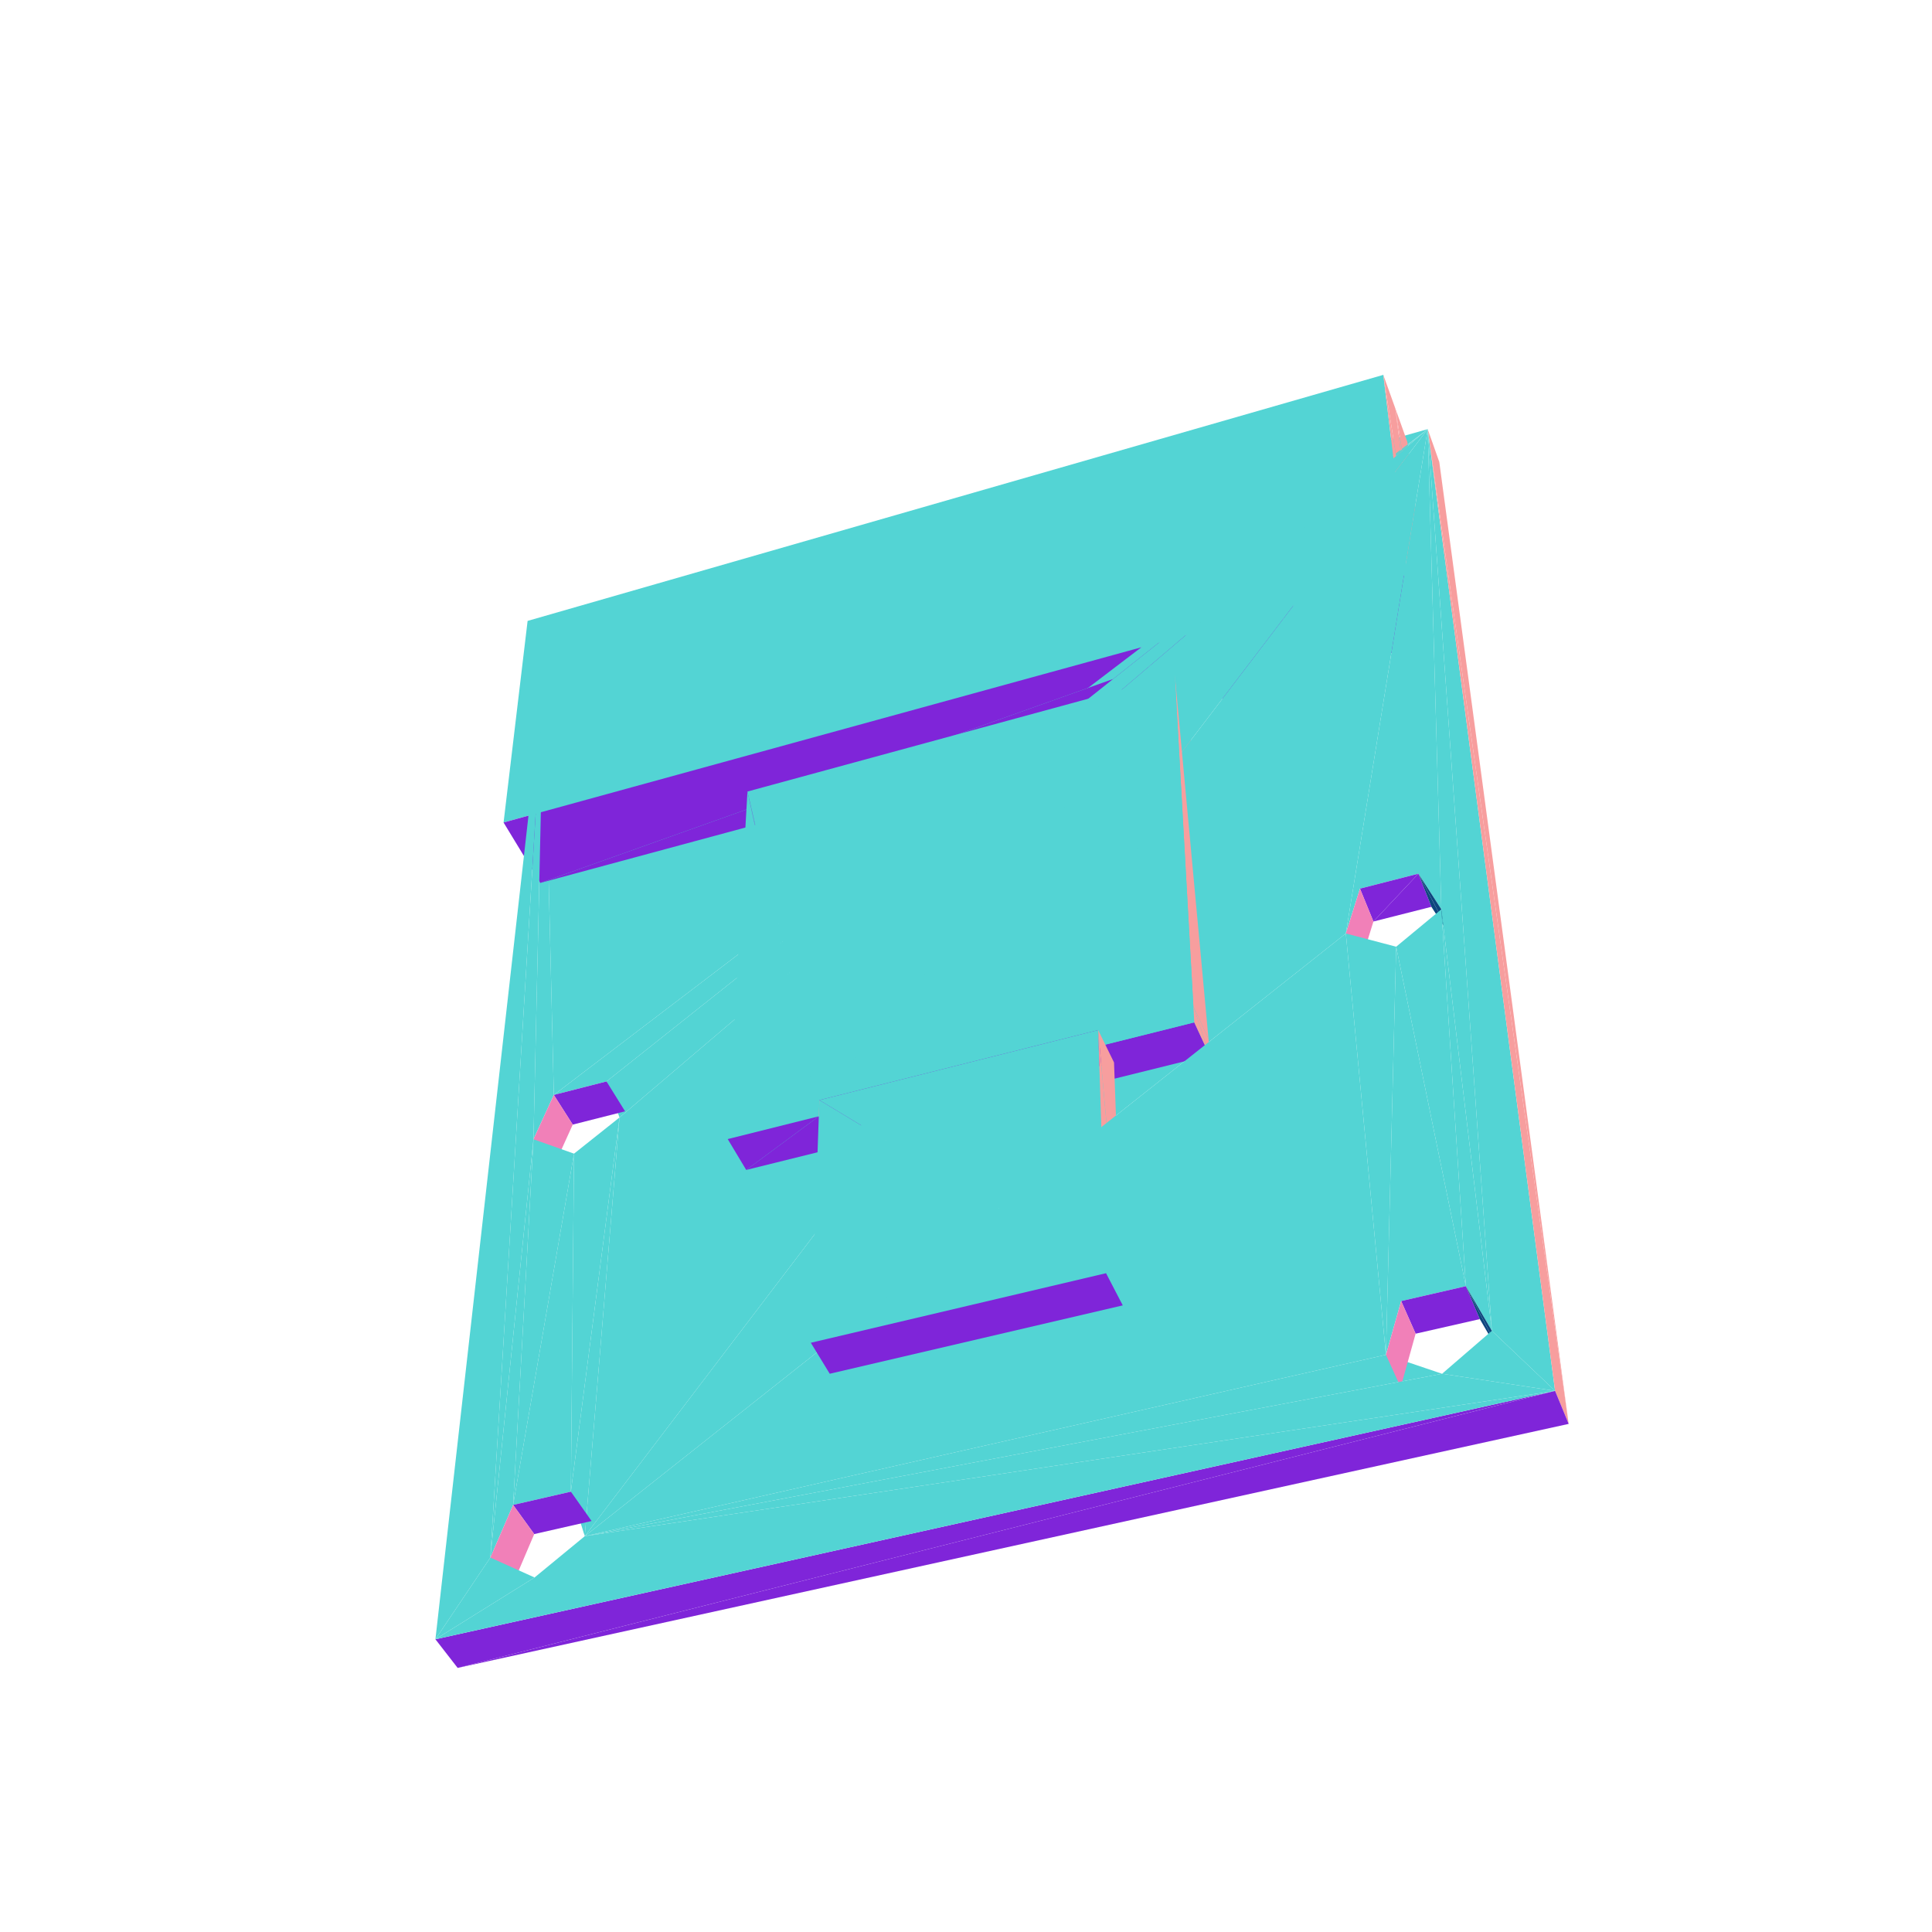 <?xml version="1.0" encoding="UTF-8"?>
<!-- Generated by jsxcad -->
<!DOCTYPE svg PUBLIC "-//W3C//DTD SVG 1.1 Tiny//EN" "http://www.w3.org/Graphics/SVG/1.1/DTD/svg11-tiny.dtd">
<svg viewBox="-250 -250 500 500" width="500" height="500" xmlns="http://www.w3.org/2000/svg"><path d="M-109.252,-74.126L-106.672,33.365L119.488,-138.942zM114.272,-101.405L-113.458,-89.309L-119.677,-37.141zM-113.458,-89.309L114.272,-101.405L108,-152.984z" style="fill:rgb(83,212,212)"/><path d="M111.13,-144.248L120.746,-83.861L114.215,-135.64z" style="fill:rgb(247,158,158)"/><path d="M-106.672,33.365L-109.252,-74.126L-111.938,44.844z" style="fill:rgb(83,212,212)"/><path d="M-110.169,-21.5L114.272,-101.405L-119.677,-37.141z" style="fill:rgb(127,37,217)"/><path d="M108,-152.984L117.534,-92.565L111.13,-144.248z" style="fill:rgb(247,158,158)"/><path d="M119.488,-138.942L-106.672,33.365L-93.037,29.876z" style="fill:rgb(83,212,212)"/><path d="M114.272,-101.405L-110.169,-21.5L120.746,-83.861z" style="fill:rgb(127,37,217)"/><path d="M120.746,-83.861L111.13,-144.248L117.534,-92.565z" style="fill:rgb(247,158,158)"/><path d="M119.488,-138.942L-93.037,29.876L-89.669,39.202z" style="fill:rgb(83,212,212)"/><path d="M117.534,-92.565L108,-152.984L114.272,-101.405z" style="fill:rgb(247,158,158)"/><path d="M-93.037,29.876L-101.775,41.045L-88.228,37.609zM-101.775,41.045L-93.037,29.876L-106.672,33.365z" style="fill:rgb(127,37,217)"/><path d="M-111.938,44.844L-101.775,41.045L-106.672,33.365zM-101.775,41.045L-111.938,44.844L-106.96,52.501z" style="fill:rgb(241,128,184)"/><path d="M-111.938,44.844L-109.252,-74.126L-123.097,153.099zM-37.944,34.706L54.046,-75.274L-56.561,-45.149z" style="fill:rgb(83,212,212)"/><path d="M54.046,-75.274L62.764,18.877L57.689,-66.832z" style="fill:rgb(247,158,158)"/><path d="M119.488,-138.942L101.959,-20.022L117.078,-23.891zM119.488,-138.942L98.301,-8.414L101.959,-20.022zM119.488,-138.942L117.078,-23.891L123.021,-14.676zM119.488,-138.942L-89.669,39.202L-98.663,147.566zM-38.092,38.895L-56.561,-45.149L-61.669,44.792z" style="fill:rgb(83,212,212)"/><path d="M119.488,-138.942L155.972,118.502L122.489,-130.439z" style="fill:rgb(247,158,158)"/><path d="M-56.561,-45.149L-38.092,38.895L-37.944,34.706zM54.046,-75.274L-37.944,34.706L34.208,16.584zM119.488,-138.942L-98.663,147.566L98.301,-8.414zM-111.938,44.844L-117.206,139.473L-101.443,48.565zM-137.313,174.244L-123.097,153.099L-109.252,-74.126zM-101.443,48.565L-102.26,136.041L-89.669,39.202z" style="fill:rgb(83,212,212)"/><path d="M62.764,18.877L54.046,-75.274L58.84,10.397z" style="fill:rgb(247,158,158)"/><path d="M117.078,-23.891L105.44,-11.51L120.45,-15.317z" style="fill:rgb(127,37,217)"/><path d="M54.046,-75.274L34.208,16.584L59.075,14.59z" style="fill:rgb(83,212,212)"/><path d="M-38.092,38.895L-56.878,52.781L-33.462,46.978zM105.44,-11.51L117.078,-23.891L101.959,-20.022z" style="fill:rgb(127,37,217)"/><path d="M-33.334,42.793L-38.092,38.895L-33.462,46.978z" style="fill:rgb(247,158,158)"/><path d="M-56.878,52.781L-38.092,38.895L-61.669,44.792z" style="fill:rgb(127,37,217)"/><path d="M-38.092,38.895L-33.334,42.793L-37.944,34.706z" style="fill:rgb(247,158,158)"/><path d="M98.301,-8.414L105.44,-11.51L101.959,-20.022zM105.44,-11.51L98.301,-8.414L101.842,0.081z" style="fill:rgb(241,128,184)"/><path d="M126.382,-6.08L117.078,-23.891L120.45,-15.317z" style="fill:rgb(13,70,126)"/><path d="M-33.334,42.793L34.208,16.584L-37.944,34.706zM34.208,16.584L-33.334,42.793L38.311,24.963z" style="fill:rgb(127,37,217)"/><path d="M117.078,-23.891L126.382,-6.08L123.021,-14.676z" style="fill:rgb(13,70,126)"/><path d="M119.488,-138.942L123.021,-14.676L136.095,94.406zM-117.206,139.473L-111.938,44.844L-123.097,153.099zM-101.443,48.565L-117.206,139.473L-102.26,136.041z" style="fill:rgb(83,212,212)"/><path d="M58.84,10.397L63.013,23.069L62.764,18.877z" style="fill:rgb(247,158,158)"/><path d="M59.075,14.59L38.462,29.153L63.013,23.069zM38.462,29.153L59.075,14.59L34.344,20.776z" style="fill:rgb(127,37,217)"/><path d="M-89.669,39.202L-102.26,136.041L-98.663,147.566zM59.075,14.59L34.208,16.584L34.344,20.776z" style="fill:rgb(83,212,212)"/><path d="M63.013,23.069L58.84,10.397L59.075,14.59z" style="fill:rgb(247,158,158)"/><path d="M-37.944,34.706L36.243,79.503L34.208,16.584z" style="fill:rgb(83,212,212)"/><path d="M34.208,16.584L40.57,87.832L38.311,24.963z" style="fill:rgb(247,158,158)"/><path d="M-102.26,136.041L-111.742,147.017L-96.901,143.643zM-111.742,147.017L-102.26,136.041L-117.206,139.473z" style="fill:rgb(127,37,217)"/><path d="M-123.097,153.099L-111.742,147.017L-117.206,139.473zM-111.742,147.017L-123.097,153.099L-117.532,160.599z" style="fill:rgb(241,128,184)"/><path d="M36.243,79.503L-37.944,34.706L-40.159,97.506zM111.327,-4.99L129.366,82.866L123.021,-14.676zM108.679,100.614L111.327,-4.99L98.301,-8.414zM136.095,94.406L152.454,109.957L119.488,-138.942z" style="fill:rgb(83,212,212)"/><path d="M40.57,87.832L34.208,16.584L36.243,79.503zM155.972,118.502L119.488,-138.942L152.454,109.957z" style="fill:rgb(247,158,158)"/><path d="M-123.097,153.099L-137.313,174.244L-111.655,158.251zM-98.663,147.566L108.679,100.614L98.301,-8.414z" style="fill:rgb(83,212,212)"/><path d="M-35.263,105.527L36.243,79.503L-40.159,97.506zM36.243,79.503L-35.263,105.527L40.57,87.832z" style="fill:rgb(127,37,217)"/><path d="M111.327,-4.99L112.617,86.711L129.366,82.866zM111.327,-4.99L108.679,100.614L112.617,86.711zM123.021,-14.676L129.366,82.866L136.095,94.406z" style="fill:rgb(83,212,212)"/><path d="M-131.559,181.655L152.454,109.957L-137.313,174.244z" style="fill:rgb(127,37,217)"/><path d="M-111.655,158.251L152.454,109.957L-98.663,147.566zM-111.655,158.251L-137.313,174.244L152.454,109.957zM-98.663,147.566L123.202,105.531L108.679,100.614z" style="fill:rgb(83,212,212)"/><path d="M129.366,82.866L116.363,95.16L132.979,91.383zM116.363,95.16L129.366,82.866L112.617,86.711z" style="fill:rgb(127,37,217)"/><path d="M108.679,100.614L116.363,95.16L112.617,86.711zM116.363,95.16L108.679,100.614L112.498,109.023z" style="fill:rgb(241,128,184)"/><path d="M139.692,102.925L129.366,82.866L132.979,91.383z" style="fill:rgb(13,70,126)"/><path d="M-98.663,147.566L152.454,109.957L123.202,105.531z" style="fill:rgb(83,212,212)"/><path d="M152.454,109.957L-131.559,181.655L155.972,118.502z" style="fill:rgb(127,37,217)"/><path d="M129.366,82.866L139.692,102.925L136.095,94.406z" style="fill:rgb(13,70,126)"/><path d="M123.202,105.531L152.454,109.957L136.095,94.406z" style="fill:rgb(83,212,212)"/></svg>
